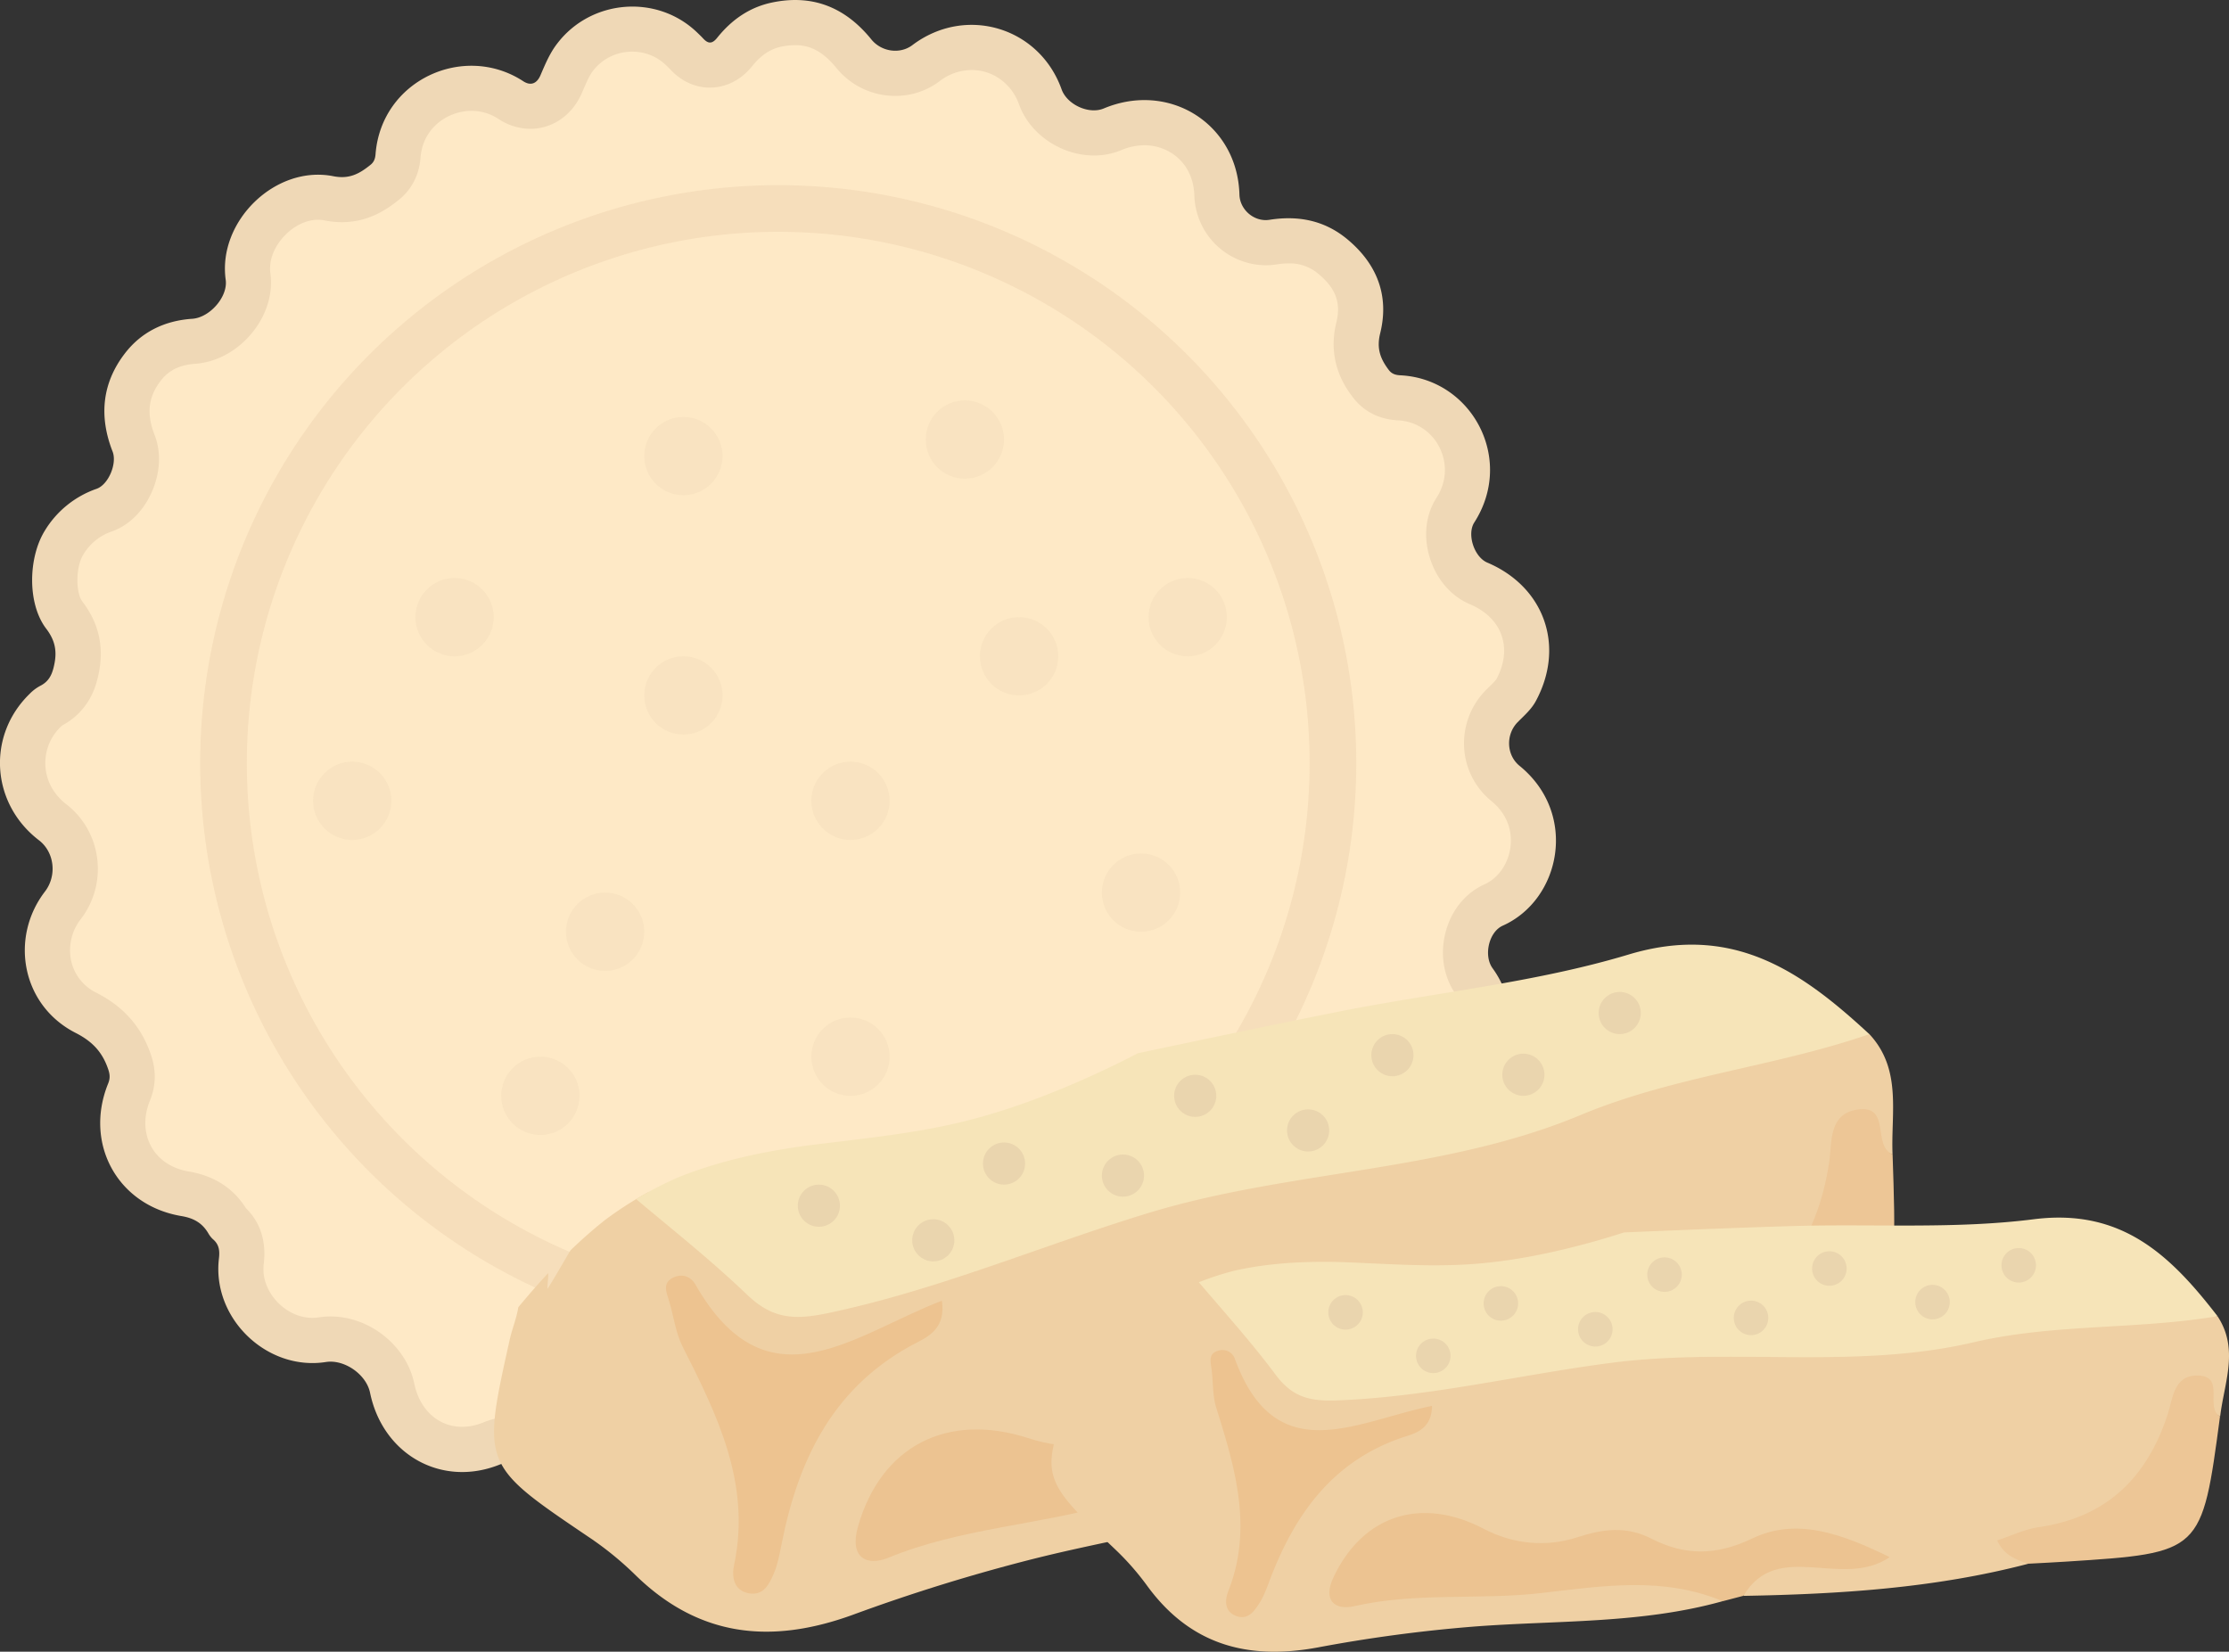 <svg xmlns="http://www.w3.org/2000/svg" viewBox="0 0 1480.71 1097.32"><rect x="0" y="0" width="1480.71" height="1097.32" fill="#333333" stroke="none"/><defs><style>.cls-1{fill:#efd8b6;}.cls-2{fill:#fee9c6;}.cls-3{opacity:0.33;}.cls-4{fill:#ddc4a2;opacity:0.48;}.cls-5{fill:none;stroke:#e5c6a1;stroke-miterlimit:10;stroke-width:30.98px;opacity:0.31;}.cls-6{fill:#efd0a4;}.cls-7{fill:#f6e4b8;}.cls-8{fill:#ecc391;}.cls-9{fill:#edc696;}.cls-10{fill:#edc390;}</style></defs><title>shortbread-icon</title><g id="Layer_2" data-name="Layer 2"><g id="Step_Three" data-name="Step Three"><g id="BgKW1n"><path class="cls-1" d="M875.5,853.75c-11.11-3.63-17,6.21-24.12,13.54-2.21,2.27-1.86,5.35-2,8.24-1.45,35.64-26.4,61.28-61.87,63.53a48.2,48.2,0,0,1-17.15-2.37c-6.57-2-12-.76-17.9,2.41-8.24,4.47-14.53,9.3-17.7,19.34-12.19,38.56-61.31,54.6-94.53,31.41-4.22-3-7.91-3.42-12.76-2.47-10.25,2-17.7,6.08-24.4,15.35-22.46,31.09-68.19,34-94.47,6.14-9.17-9.72-19.48-9.86-30.71-10-3.17-.05-5.28,2.1-7.36,4.16-28.5,28.45-79.09,21.51-98.84-16.81-3.7-7.17-8.36-10.74-15.62-13.33-8.54-3.05-15.63-3.25-24.57.27-38.45,15.15-77.27-7-85.68-47.91-2.5-12.18-17.07-22.32-29.31-20.4-39.2,6.12-75.75-29-71.09-68.67.63-5.32.15-9.42-4-12.95a16.24,16.24,0,0,1-3.1-4c-4.08-6.81-9.67-10-17.91-11.36-42.4-7.15-64.77-48.19-48.54-88.11,1.41-3.49,1.13-6.22-.07-9.62C68,699.08,61.57,692,50.39,686.28,14.3,668,6.31,623,29.85,592.31c8.13-10.6,6.32-26.22-4-34.11C-6,533.82-8.87,488.77,19.65,461a28.36,28.36,0,0,1,6.85-5.24c5.72-2.83,8-7.18,9.37-13.42,2.16-9.43.9-16.7-5.18-24.68-12.66-16.61-12-47.41-.76-65.37a65.24,65.24,0,0,1,34.23-27.55C72,322,77.92,308,74.8,300c-9.06-23.13-7.15-45.18,8-65,11.07-14.54,26.67-22,44.92-23.22,11.59-.77,23.79-14.6,22.21-25.89-5.44-38.83,33-76.48,71.52-68.82,10.74,2.14,17.51-1.79,24.75-7.63,2.26-1.82,3.06-4.17,3.27-7,3.82-49.29,58.78-74.18,98.13-48.47,4.88,3.19,9,1.7,11.44-4,3.15-7.31,6.14-14.6,11.09-21C392.58-.5,436.3-4.08,463,21.48c1.39,1.34,2.8,2.67,4.11,4.09,3.34,3.63,6,3.69,9.33-.49,9.47-11.82,21.32-20.25,36.43-23.41C540-4,561.67,5,578.84,26.2c6.69,8.23,19,10,27.23,3.79,35.26-26.65,84.28-12.14,99.14,29.35,3.66,10.24,18.19,16.84,28,12.72,43.68-18.27,88.86,10.41,90.14,57.22.28,10.16,9.92,18.35,20,16.74,19.09-3,36.56.37,51.67,12.93,19.79,16.44,28,37.63,21.81,62.55-2.53,10.26.29,17.13,5.84,24.43,2,2.59,4.58,3.25,7.61,3.4,47.32,2.37,76.22,55.48,49.07,97.79-5,7.85-.07,22.93,8.64,26.63,38,16.13,51.8,55.53,32.37,91.79-3,5.69-7.8,9.78-12.19,14.24-8,8.16-7.53,21.84,1.26,29,39.17,31.87,27.36,88.93-11.13,106.17-9.39,4.2-12.83,20-6.78,28.31,26.25,36.17,7.37,87.74-36.2,98.87-13.79,3.52-19.75,15.31-16.32,29.07C950.1,815.54,920.58,854.64,875.5,853.75Z"/><path class="cls-2" d="M553.27,998a31.07,31.07,0,0,1-22.84-9.75c-17.84-18.9-38.39-19.22-52-19.43h-.64c-15.48,0-24.84,9.34-28.36,12.86l-.08.08a30.17,30.17,0,0,1-21.53,8.65,32.62,32.62,0,0,1-29.46-18c-7-13.66-17.27-22.51-32.19-27.84A65.17,65.17,0,0,0,344,940.53a63.13,63.13,0,0,0-23.5,4.69A36.87,36.87,0,0,1,307,947.91c-15.73,0-28.22-11.28-31.81-28.74-5.15-25-29.59-44.59-55.64-44.59a49.14,49.14,0,0,0-7.69.6,28.63,28.63,0,0,1-4.34.33c-8.85,0-17.64-4.17-24.12-11.45-3.65-4.11-9.58-12.75-8.2-24.4,1.77-15.09-2.2-27.52-11.82-37-8.43-13.36-21.19-21.56-38-24.38-11.16-1.89-20-7.73-24.85-16.45-5-9-5.32-19.9-.89-30.78,4.07-10,4.22-20.12.45-30.86C93.76,681.93,81.92,668.63,64,659.52a31,31,0,0,1-16.67-20.95,33.69,33.69,0,0,1,6.37-28,54.68,54.68,0,0,0,10.91-39.81,53.79,53.79,0,0,0-20.46-36.38c-8.47-6.49-13.46-15.59-14-25.61a33.47,33.47,0,0,1,10.5-26.22l.57-.54c18.73-10,22.67-27.19,24-32.94,4.22-18.48.77-34.69-10.58-49.56-4.26-5.6-4.58-22.68.79-31.21a35.18,35.18,0,0,1,19-15.29C85.6,349,95,339.82,100.64,327.29c5.82-12.82,6.58-26.76,2.09-38.24-5.5-14.07-4.3-25.15,3.9-35.92,3.41-4.48,9.52-10.55,23.05-11.45,14.16-1,28-8.51,37.94-20.75,9.47-11.66,13.84-26,12-39.25-1.1-7.84,1.87-16.48,8.16-23.7C194.26,150.5,203,146,211.24,146a22.18,22.18,0,0,1,4.31.42,58.92,58.92,0,0,0,11.54,1.17c17.27,0,29.33-8,37.91-14.87,5.93-4.78,13.23-13.52,14.35-28,1.55-20.18,18.57-31.07,33.8-31.07a32.47,32.47,0,0,1,18,5.39,38.7,38.7,0,0,0,21.16,6.54c14.78,0,27.9-9.13,34.23-23.82l.58-1.34c2.37-5.5,4.41-10.25,6.79-13.35a32.61,32.61,0,0,1,26.16-12.74,31.76,31.76,0,0,1,22.11,8.75l.56.54c.9.86,1.75,1.68,2.25,2.21,9.41,10.23,19.66,12.38,26.61,12.38,6.22,0,18.15-1.88,28.2-14.42C505.58,36.63,511.67,32.56,519,31a45.4,45.4,0,0,1,9.21-1c7,0,16.5,1.72,27.37,15.1a50.2,50.2,0,0,0,39.17,18.61,48.42,48.42,0,0,0,29.43-9.79,35.18,35.18,0,0,1,21.26-7.4c14.18,0,26.56,9,31.55,22.93,7,19.62,27.94,33.85,49.73,33.85a46.8,46.8,0,0,0,18.12-3.56,40,40,0,0,1,15.44-3.24c16,0,32.53,11.54,33.13,33.6a47.76,47.76,0,0,0,47.44,46.12,46.7,46.7,0,0,0,7.28-.57A50,50,0,0,1,856,175a29.11,29.11,0,0,1,19.86,7c11.52,9.58,15.07,19.24,11.85,32.3-6.55,26.59,6.73,44,11.1,49.78,4.94,6.49,14.15,14.4,30,15.19a32.37,32.37,0,0,1,27.34,17.78c2.63,5.13,7.71,18.68-2,33.85-7.11,11.08-8.71,25.49-4.38,39.52,4.43,14.37,14.1,25.64,26.53,30.92,10.66,4.53,18,11.69,21.15,20.71s2,19.13-3.48,29.3a49.73,49.73,0,0,1-4.37,4.62c-.93.92-1.86,1.83-2.78,2.77a50.18,50.18,0,0,0-14.21,37.87,49.22,49.22,0,0,0,17.94,35.42c13.27,10.79,13.73,23.94,12.82,30.82-1.46,11.11-8.08,20.57-17.28,24.69-12.49,5.59-21.87,17.07-25.71,31.48-4,14.79-1.37,30.43,6.91,41.83a32.72,32.72,0,0,1,4.25,30.75,33.59,33.59,0,0,1-23.6,21.43c-29.59,7.56-45.57,35.07-38,65.41,3.14,12.61,1.15,24.33-5.63,33-5.84,7.49-14.8,11.8-25.37,12.26a43.72,43.72,0,0,0-8-.75c-20.08,0-32,13.34-38.38,20.51-1,1.09-1.9,2.12-2.65,2.9-10.17,10.45-10.36,22.72-10.43,27.33,0,.21,0,.41,0,.61-.83,20.19-13.78,33.53-33.8,34.8h-.48a20.82,20.82,0,0,1-5.93-1.1,50.93,50.93,0,0,0-15.06-2.32c-8.78,0-17.27,2.3-26,7-11.47,6.22-25.48,16-32,36.67-4.6,14.57-19.41,21.21-31.22,21.21a30.52,30.52,0,0,1-17.52-5.36,44.45,44.45,0,0,0-25.83-8.31,50.85,50.85,0,0,0-9.85,1c-18.51,3.61-32.17,12.26-43,27.23A31,31,0,0,1,553.27,998Z"/></g><g class="cls-3"><circle class="cls-4" cx="564.97" cy="532" r="26"/><circle class="cls-4" cx="453.97" cy="303" r="26"/><circle class="cls-4" cx="301.97" cy="410" r="26"/><circle class="cls-4" cx="401.97" cy="619" r="26"/><circle class="cls-4" cx="564.97" cy="702" r="26"/><circle class="cls-4" cx="453.97" cy="462" r="26"/><circle class="cls-4" cx="640.97" cy="292" r="26"/><circle class="cls-4" cx="676.97" cy="436" r="26"/><circle class="cls-4" cx="757.97" cy="593" r="26"/><circle class="cls-4" cx="788.97" cy="410" r="26"/><circle class="cls-4" cx="233.97" cy="532" r="26"/><circle class="cls-4" cx="358.97" cy="728" r="26"/></g><circle class="cls-5" cx="516.97" cy="507" r="368.5"/><g id="o5EdHg"><path class="cls-6" d="M1241.79,687a414,414,0,0,0-149.26,27.41C1042.07,733.69,990.8,749.13,937,759c-81.46,14.91-164.67,24.65-241.84,58.37-43.74,19.11-90.1,29.45-136.26,40.94-25.83,6.43-45,3.08-64.84-15.2s-39.34-38-63.77-50.91A250,250,0,0,0,402,810.44c-8,6.34-15.66,13.11-23,20.2-5.16,8.54-10,17.35-15.36,25.68,0-3.38.69-7.23.5-10.52-6.84,7.35-13.43,14.94-19.84,22.67-1.07,7.11-4.1,14.32-5.69,21.46-18.54,83.32-18.46,83.2,52,130.88a216.25,216.25,0,0,1,30.71,24.8c42.51,42,90.64,47.09,145.39,27.11a1203.57,1203.57,0,0,1,120.72-37.32c66-16.51,134.49-24.69,197-54.06C856.68,959,821.3,957.8,794.11,969.8c-59.19,26.13-124.66,22.38-183.58,46.26-7.5,3-16.63,10.07-24.68-.09,22.89-57,40.1-65.79,98.42-50.46,10.31,2.72,20.75,4.92,31.32,3.35,48.78-7.26,96-27,147.29-14.17,12,3,24.1-9.18,35.72-15.41,25-13.44,51.1-19.94,80-11-30.06,9.9-72.94-4.12-78.34,46,76.41-14.24,151.88-31.78,223.2-63.84-16.14-14.69-1.93-18.72,8.58-22.45,51.61-18.31,84.27-52.91,90-108.27,3.36-32.33,20.3-17.43,35.18-12.87C1256.05,739.46,1263.6,710.41,1241.79,687Z"/><path class="cls-7" d="M1081.86,634.14c-62.22,18.73-128.1,25.14-192.2,37.87-44.68,8.87-89.24,18.3-133.81,27.72q-12.9,6.72-26.13,12.85c-29.92,13.82-61,25.77-93.16,33.34-33.54,7.89-68,10.93-102.08,15.36-28.94,4-57.59,10.19-84.72,21.21a244.6,244.6,0,0,0-27.17,14.14c24.84,20.87,50.31,41.09,73.68,63.49,16.36,15.68,30.59,17.06,52.92,12.41C623,857.16,692,827.38,763.57,805.65c94-28.5,195.29-26.8,286.36-64.86,62.31-26,129-32,191.86-53.75C1196.59,645.19,1151.11,613.29,1081.86,634.14Z"/><path class="cls-8" d="M884.43,981.34c-51.12-11.8-97.1,3.63-146.29,17.87-48.12,13.94-100.07,16-147.92,35.64-14.53,6-26.07-.11-20.34-20.41,15.17-53.77,59.39-76.54,113.48-58.93,25.73,8.38,52.33,6.64,76.07-5.71C779,939.61,797.12,934,819,940.94c28.73,9.11,53.88,5,80.51-13.7,32.59-23,70.71-15.92,112.41-3.52-34.15,32.66-92.14.2-111.72,50.52Q892.34,977.81,884.43,981.34Z"/><path class="cls-9" d="M1123.44,910.41c-10.2-1.72-20.41-3.44-27.8-14.5,10.67-5.6,20.43-12.66,31.34-16.14,53-16.94,80.1-54,88.16-107.86,1.94-12.92-.63-31.83,18.69-34.78,22.77-3.47,9.58,24.35,23.4,29.69C1261,878.38,1261,878.39,1154.15,903.5,1143.94,905.9,1133.68,908.11,1123.44,910.41Z"/><path class="cls-10" d="M625.68,864.14c2.57,16.82-7.26,23-16,27.47-55.35,28.21-79.32,77-90.57,134.68-1.25,6.39-2.49,13-5,18.9-3.05,7.16-6.91,15.25-16.86,13.27-10.21-2-11.17-11.39-9.61-18.77,11.43-53.93-11.09-99.44-34.22-145.14-4.61-9.12-5.84-19.92-8.84-29.88-1.88-6.27-5.17-12.86,3.71-16.37,5.65-2.22,10.89.18,13.6,4.93C509.75,937.31,567.48,886.34,625.68,864.14Z"/></g><circle class="cls-4" cx="543.97" cy="801" r="14"/><circle class="cls-4" cx="619.97" cy="824" r="14"/><circle class="cls-4" cx="666.97" cy="773" r="14"/><circle class="cls-4" cx="745.97" cy="781" r="14"/><circle class="cls-4" cx="793.97" cy="728" r="14"/><circle class="cls-4" cx="868.97" cy="751" r="14"/><circle class="cls-4" cx="924.97" cy="701" r="14"/><circle class="cls-4" cx="1011.97" cy="714" r="14"/><circle class="cls-4" cx="1075.97" cy="673" r="14"/><g id="o5EdHg-2" data-name="o5EdHg"><path class="cls-6" d="M1473.09,874.44a339.14,339.14,0,0,0-124.3,1.9c-43.39,8.7-86.9,14.22-131.69,14.87-67.83,1-136.39-2.42-203.3,14.36-37.94,9.51-76.8,11.57-115.65,14.59-21.74,1.69-36.76-3.61-50.33-21.07S821.2,863,803.21,849.31a204.28,204.28,0,0,0-25.32,10.92c-7.34,4-14.43,8.47-21.32,13.2-5.33,6.2-10.42,12.67-15.89,18.67.42-2.74,1.53-5.75,1.82-8.44-6.52,5-12.87,10.25-19.1,15.63-1.82,5.6-5.26,11-7.51,16.57-26.28,64.8-26.19,64.71,24.23,112.79a177.17,177.17,0,0,1,21.45,24.2c28.65,39.69,66.84,50.34,113.79,41.63A983.83,983.83,0,0,1,978,1080.7c55.58-4.38,112-1.71,166.5-17-19.4-21.79-47.81-27.59-71.41-21.58-51.36,13.08-103.75,1.17-154.59,12.47-6.48,1.44-14.81,5.88-19.93-3.42,26.22-42.93,41.33-47.72,86.36-27.41,8,3.59,16.1,6.78,24.85,7,40.4.75,81.26-8.81,120.93,8.53,9.31,4.06,20.71-4.15,30.94-7.61,22.07-7.46,44-9.18,66.12,2-25.64,3.92-58.37-13.23-69.53,26.53,63.66-1.14,127-5.08,189-21.3-11-14.07,1-15.39,10-17,44.17-7.8,75.25-31.32,87.42-75.27,7.1-25.66,18.76-11.33,30.17-5.62C1477.5,918.72,1487.54,896.28,1473.09,874.44Z"/><path class="cls-7" d="M1351.06,810c-52.81,6.7-106.91,2.94-160.42,4.53-37.3,1.11-74.59,2.68-111.88,4.24q-11.33,3.69-22.85,6.85c-26.05,7.1-52.8,12.54-79.79,14.29-28.16,1.83-56.4-.39-84.56-1.43-23.92-.66-47.91.42-71.32,5.64a200.16,200.16,0,0,0-23.87,7.74c17.23,20.24,35.07,40,50.92,61.29,11.09,14.89,22.4,17.93,41.06,17.21,61.74-2.41,121.49-17.12,182.28-25,79.79-10.28,161.42,4.84,240.16-13.56,53.87-12.58,108.61-8.33,162.3-17.4C1442.25,834.49,1409.83,802.55,1351.06,810Z"/><path class="cls-8" d="M1144.45,1063.75c-39.7-16.48-78.94-10.24-120.62-5.41-40.77,4.73-83-.68-124.34,8.73-12.55,2.85-21-3.63-13.66-19.25,19.55-41.38,58.36-53.79,99.67-32.22,19.66,10.26,41.38,12.46,62.24,5.7,17.2-5.57,32.6-7.66,49.36.93,22,11.26,42.85,11.39,66.9-.15,29.45-14.12,59.29-3.27,91.31,12.4-32,21.76-74.48-12.33-97.12,25.67Z"/><path class="cls-9" d="M1347.18,1038.86c-8-2.78-16-5.55-20.49-15.49,9.37-3.08,18.22-7.46,27.5-8.79,45.17-6.49,72-32.74,85.87-75.19,3.31-10.17,3.8-25.8,19.81-25.56,18.87.28,4.43,21,14.88,27.16-12.09,90.64-12.09,90.65-101.82,96.44C1364.35,1038,1355.76,1038.39,1347.18,1038.86Z"/><path class="cls-10" d="M951.29,934c-.2,13.94-9,17.61-16.65,20-48.55,15.29-74.54,51.49-91.44,96.53-1.88,5-3.77,10.14-6.62,14.59-3.44,5.38-7.65,11.39-15.42,8.44-8-3-7.49-10.72-5.22-16.47,16.55-42,4.53-81.84-8-121.9-2.49-8-2-16.89-3.09-25.35-.67-5.32-2.44-11.09,5.22-12.72a8.72,8.72,0,0,1,10.32,5.83C847.71,977.35,901.26,944,951.29,934Z"/></g><circle class="cls-4" cx="893.84" cy="871.86" r="11.47"/><circle class="cls-4" cx="952.12" cy="900.75" r="11.47"/><circle class="cls-4" cx="997.02" cy="865.92" r="11.47"/><circle class="cls-4" cx="1059.76" cy="883.1" r="11.47"/><circle class="cls-4" cx="1105.73" cy="846.79" r="11.47"/><circle class="cls-4" cx="1163.2" cy="875.54" r="11.47"/><circle class="cls-4" cx="1215.23" cy="842.74" r="11.47"/><circle class="cls-4" cx="1283.76" cy="865.05" r="11.47"/><circle class="cls-4" cx="1341.03" cy="840.6" r="11.47"/></g></g></svg>